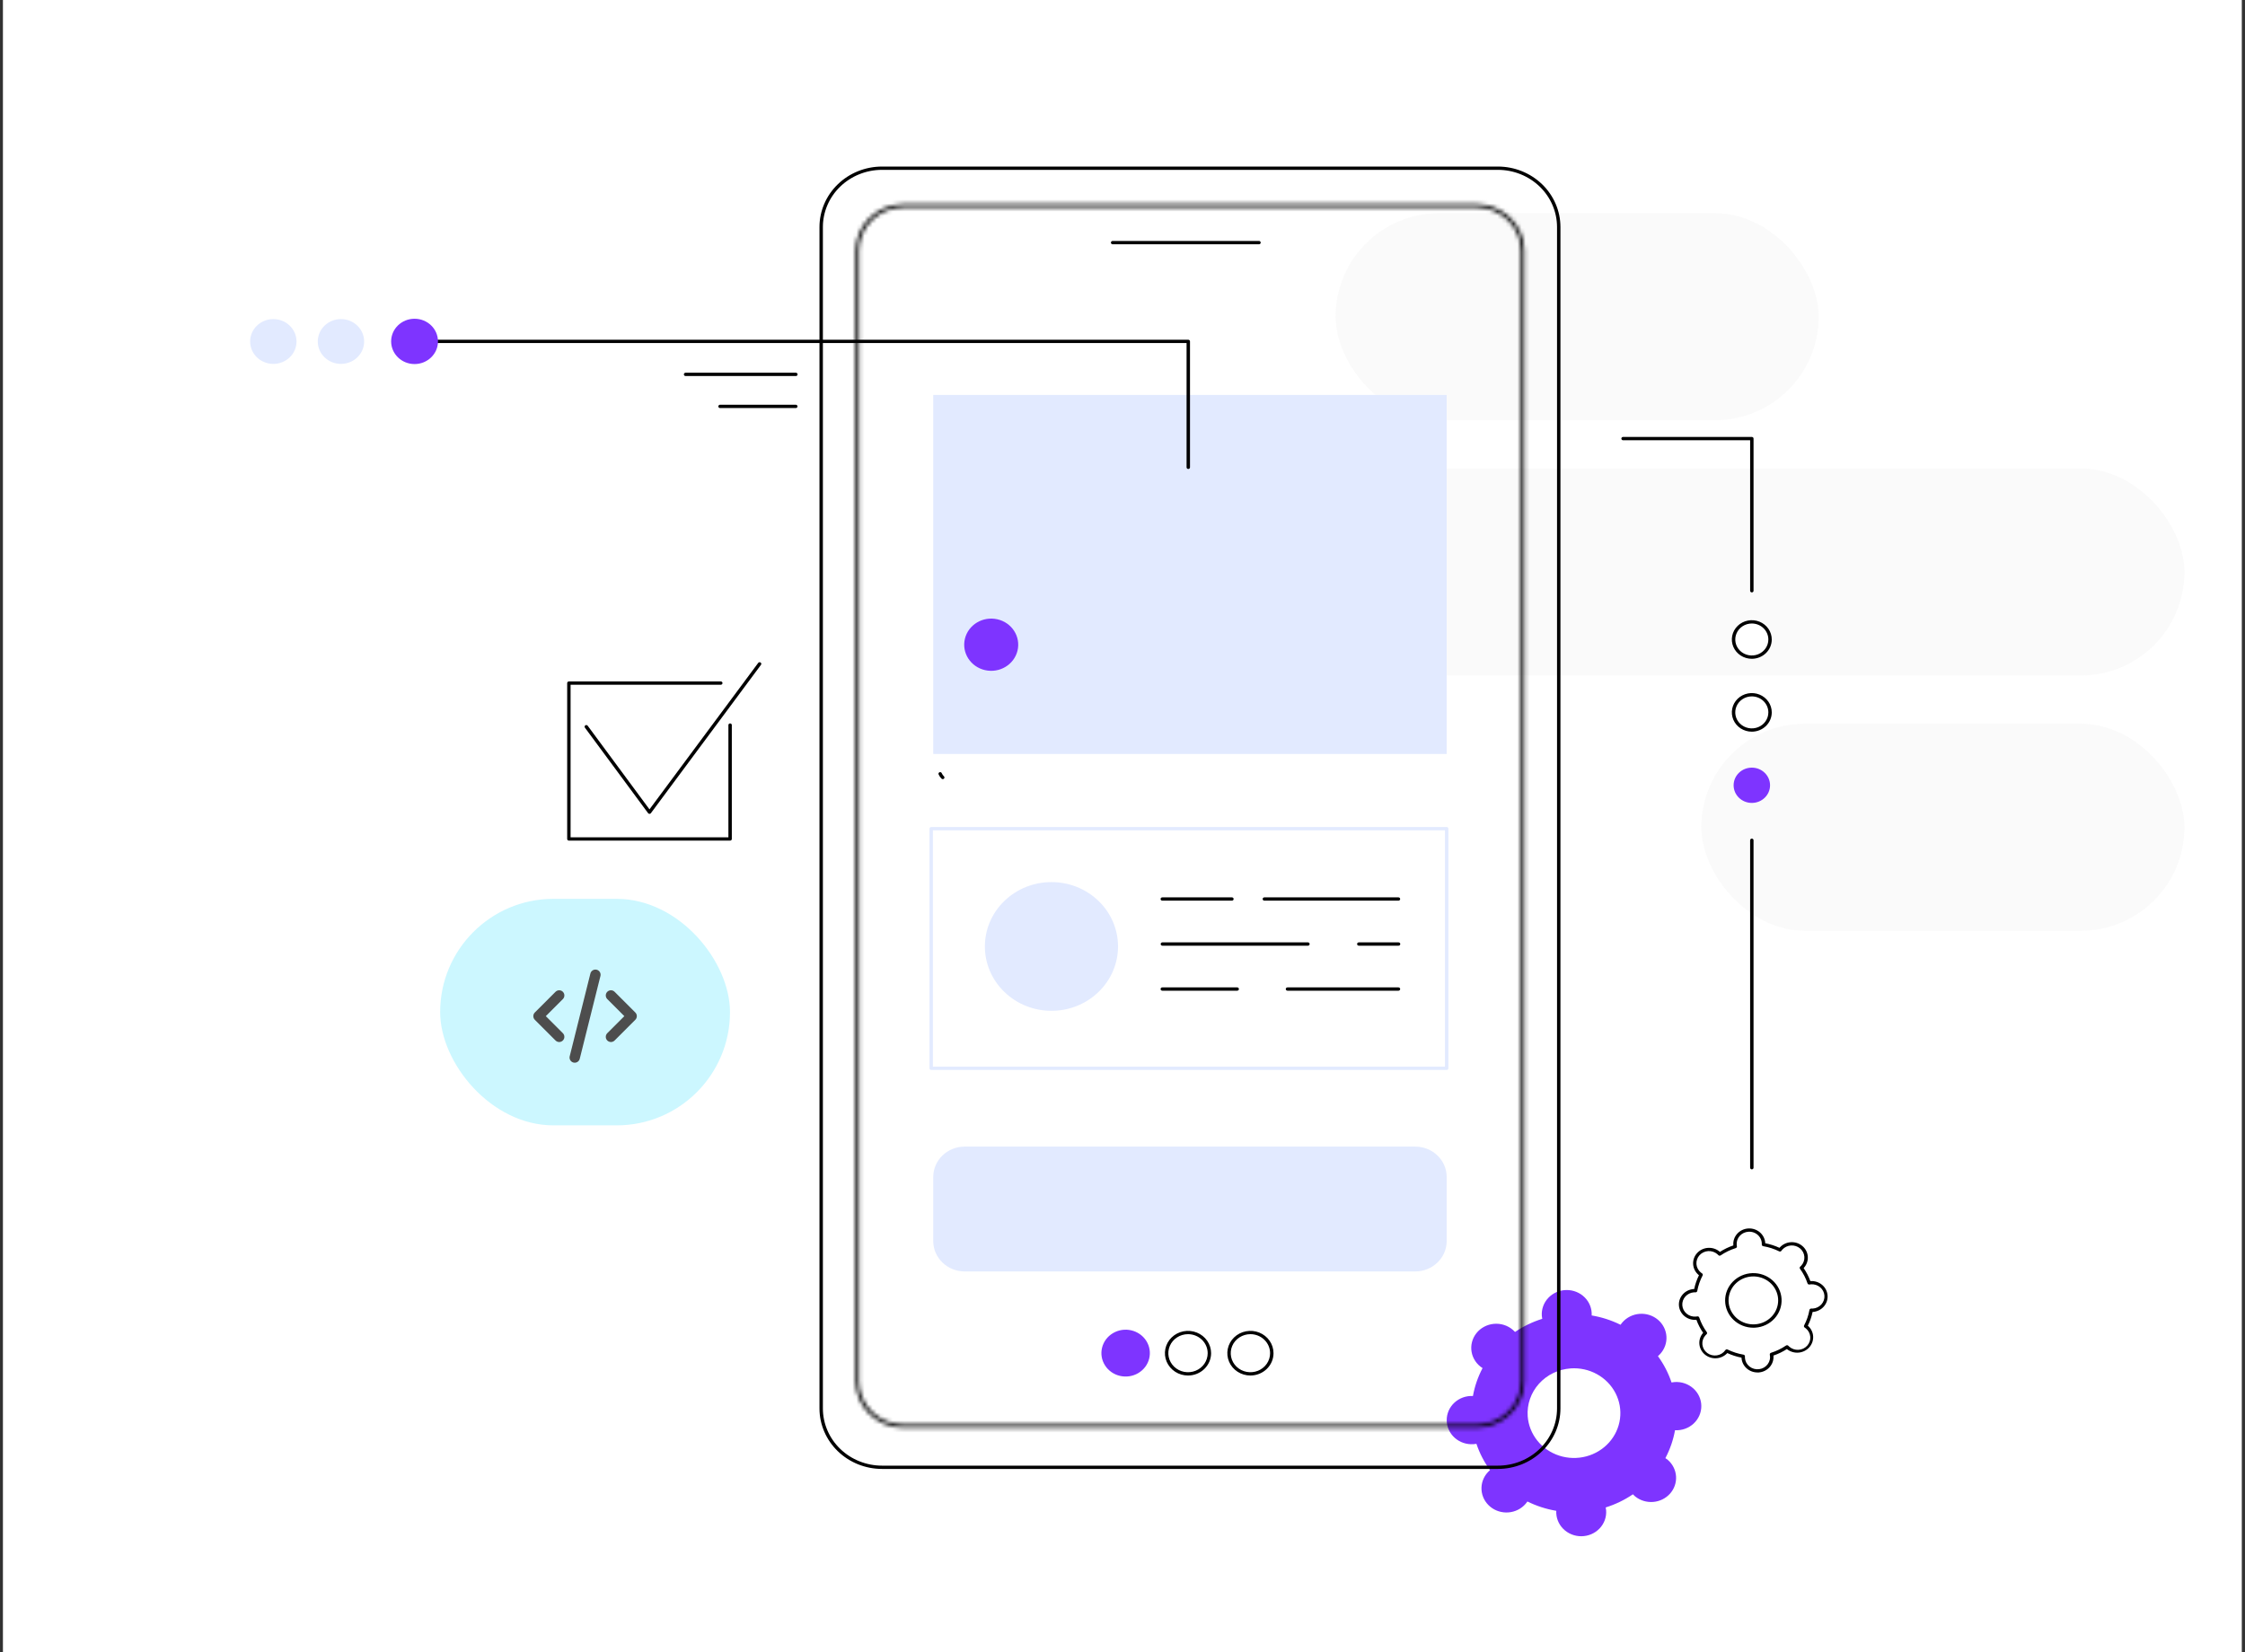 <svg width="557" height="410" viewBox="0 0 557 410" fill="none" xmlns="http://www.w3.org/2000/svg">
<rect x="0" y="0" width="557" height="410" fill="#333333" stroke="none"/>
<g clip-path="url(#clip0_943_908)">
<rect x="0.726" width="555.484" height="410" fill="white"/>
<g opacity="0.3">
<rect x="331.37" y="52.903" width="119.852" height="51.365" rx="25.683" fill="#EEEEEE"/>
<rect x="422.115" y="179.604" width="119.852" height="51.365" rx="25.683" fill="#EEEEEE"/>
<rect x="331.37" y="116.254" width="210.596" height="51.365" rx="25.683" fill="#EEEEEE"/>
</g>
<g clip-path="url(#clip1_943_908)">
<path d="M181.142 169.51H141.139V208.191H181.142V169.51Z" fill="white"/>
<path d="M365.565 358.386C365.815 358.369 366.065 358.336 366.311 358.288C367.091 360.614 368.227 362.813 369.682 364.813C369.495 364.975 369.318 365.148 369.151 365.33C368.601 365.922 368.178 366.614 367.907 367.365C367.637 368.117 367.523 368.913 367.574 369.707C367.625 370.502 367.839 371.278 368.203 371.992C368.568 372.705 369.076 373.341 369.697 373.863C370.319 374.385 371.042 374.782 371.823 375.03C372.605 375.279 373.431 375.375 374.251 375.312C375.071 375.249 375.871 375.028 376.602 374.664C377.334 374.299 377.983 373.797 378.511 373.187C378.675 373.002 378.827 372.808 378.967 372.606C381.22 373.718 383.632 374.496 386.123 374.916C386.078 375.733 386.207 376.551 386.501 377.318C386.796 378.086 387.25 378.787 387.835 379.378C388.42 379.969 389.125 380.438 389.905 380.756C390.685 381.074 391.524 381.233 392.371 381.226C393.217 381.218 394.053 381.042 394.826 380.71C395.6 380.378 396.295 379.896 396.868 379.294C397.442 378.692 397.882 377.982 398.161 377.21C398.44 376.437 398.552 375.617 398.491 374.801C398.471 374.558 398.436 374.317 398.387 374.079C400.792 373.325 403.067 372.226 405.135 370.819C405.303 371.001 405.482 371.172 405.672 371.333C406.918 372.342 408.523 372.838 410.143 372.714C411.764 372.589 413.268 371.855 414.334 370.668C415.399 369.481 415.94 367.937 415.84 366.369C415.739 364.8 415.006 363.333 413.797 362.282C413.606 362.123 413.405 361.976 413.195 361.841C414.345 359.663 415.15 357.331 415.584 354.922C416.429 354.965 417.275 354.841 418.068 354.556C418.862 354.272 419.587 353.833 420.198 353.267C420.81 352.701 421.295 352.02 421.623 351.265C421.952 350.511 422.117 349.7 422.109 348.881C422.101 348.063 421.919 347.255 421.576 346.507C421.232 345.759 420.734 345.087 420.111 344.532C419.488 343.978 418.755 343.552 417.956 343.282C417.157 343.013 416.309 342.904 415.465 342.963C415.214 342.982 414.965 343.016 414.718 343.064C413.939 340.737 412.803 338.538 411.347 336.538C411.535 336.376 411.712 336.202 411.878 336.02C412.428 335.428 412.851 334.736 413.122 333.984C413.393 333.233 413.506 332.437 413.455 331.642C413.404 330.848 413.19 330.071 412.826 329.358C412.461 328.644 411.953 328.008 411.332 327.486C410.71 326.965 409.988 326.568 409.206 326.319C408.424 326.07 407.599 325.975 406.778 326.038C405.958 326.101 405.159 326.321 404.427 326.686C403.696 327.051 403.047 327.553 402.518 328.163C402.353 328.347 402.201 328.542 402.062 328.745C399.81 327.633 397.398 326.854 394.906 326.435C394.951 325.618 394.822 324.8 394.528 324.033C394.234 323.266 393.78 322.565 393.194 321.974C392.609 321.382 391.904 320.913 391.124 320.596C390.344 320.278 389.505 320.118 388.659 320.126C387.812 320.134 386.977 320.309 386.203 320.641C385.429 320.974 384.734 321.456 384.161 322.058C383.587 322.66 383.148 323.369 382.869 324.142C382.59 324.914 382.477 325.734 382.538 326.551C382.558 326.793 382.593 327.034 382.642 327.272C380.237 328.026 377.962 329.124 375.894 330.532C375.726 330.351 375.547 330.179 375.357 330.019C374.721 329.468 373.975 329.051 373.164 328.793C372.354 328.534 371.497 328.441 370.647 328.518C369.797 328.595 368.973 328.84 368.226 329.239C367.479 329.638 366.825 330.183 366.306 330.837C365.787 331.492 365.413 332.243 365.208 333.045C365.002 333.846 364.971 334.679 365.114 335.492C365.257 336.306 365.573 337.082 366.041 337.772C366.509 338.462 367.12 339.051 367.834 339.502C366.684 341.68 365.879 344.013 365.445 346.422C364.602 346.381 363.758 346.507 362.966 346.792C362.175 347.078 361.452 347.517 360.843 348.083C360.233 348.648 359.75 349.329 359.422 350.082C359.094 350.835 358.93 351.645 358.938 352.462C358.946 353.279 359.127 354.085 359.469 354.832C359.812 355.579 360.309 356.25 360.929 356.804C361.55 357.359 362.282 357.784 363.079 358.055C363.876 358.326 364.722 358.436 365.565 358.379V358.386ZM389.704 339.573C391.975 339.418 394.242 339.917 396.22 341.008C398.197 342.099 399.795 343.732 400.813 345.701C401.83 347.671 402.22 349.887 401.935 352.071C401.649 354.255 400.7 356.308 399.208 357.97C397.716 359.633 395.748 360.83 393.552 361.41C391.356 361.991 389.031 361.929 386.872 361.232C384.712 360.535 382.815 359.235 381.42 357.495C380.025 355.756 379.195 353.655 379.034 351.459C378.821 348.516 379.826 345.612 381.826 343.384C383.827 341.156 386.66 339.787 389.704 339.579V339.573Z" fill="#7E34FF"/>
<path d="M420.749 327.116C420.893 327.104 421.036 327.085 421.178 327.058C421.622 328.388 422.271 329.646 423.101 330.79C422.994 330.883 422.893 330.982 422.797 331.086C422.181 331.773 421.872 332.668 421.938 333.575C422.004 334.482 422.44 335.326 423.15 335.922C423.86 336.518 424.786 336.817 425.724 336.753C426.662 336.689 427.535 336.267 428.151 335.581C428.245 335.475 428.331 335.364 428.411 335.248C429.699 335.883 431.079 336.329 432.503 336.568C432.496 336.708 432.496 336.847 432.503 336.987C432.57 337.893 433.006 338.737 433.716 339.333C434.426 339.929 435.351 340.228 436.289 340.164C437.227 340.099 438.1 339.678 438.716 338.991C439.332 338.305 439.641 337.41 439.575 336.503C439.565 336.364 439.545 336.227 439.517 336.09C440.893 335.661 442.194 335.034 443.377 334.231C443.472 334.335 443.574 334.433 443.683 334.524C444.034 334.819 444.442 335.045 444.884 335.187C445.325 335.33 445.792 335.386 446.256 335.355C446.72 335.323 447.174 335.203 447.59 335.002C448.006 334.801 448.378 334.522 448.683 334.182C448.988 333.842 449.221 333.448 449.368 333.021C449.515 332.594 449.574 332.143 449.541 331.694C449.509 331.245 449.385 330.807 449.177 330.404C448.969 330.002 448.681 329.642 448.329 329.347C448.22 329.258 448.105 329.174 447.987 329.096C448.643 327.851 449.104 326.517 449.352 325.139C449.496 325.149 449.639 325.149 449.783 325.139C450.721 325.075 451.594 324.654 452.21 323.968C452.826 323.281 453.136 322.386 453.07 321.48C453.003 320.573 452.568 319.729 451.858 319.133C451.148 318.537 450.222 318.238 449.285 318.302C449.141 318.312 448.999 318.331 448.858 318.359C448.412 317.029 447.764 315.771 446.935 314.625C447.043 314.533 447.144 314.435 447.239 314.33C447.855 313.643 448.164 312.748 448.097 311.841C448.031 310.935 447.595 310.091 446.885 309.495C446.175 308.899 445.249 308.6 444.311 308.665C443.374 308.729 442.501 309.15 441.884 309.837C441.79 309.942 441.704 310.053 441.625 310.17C440.337 309.534 438.957 309.088 437.532 308.848C437.54 308.709 437.54 308.57 437.532 308.431C437.466 307.524 437.03 306.68 436.32 306.084C435.61 305.489 434.684 305.19 433.747 305.254C432.809 305.318 431.936 305.74 431.32 306.426C430.704 307.113 430.395 308.008 430.461 308.915C430.471 309.053 430.491 309.191 430.519 309.327C429.143 309.757 427.842 310.384 426.659 311.187C426.335 310.842 425.941 310.564 425.501 310.371C425.062 310.178 424.587 310.074 424.104 310.065C423.622 310.056 423.143 310.143 422.696 310.319C422.25 310.496 421.845 310.759 421.507 311.092C421.17 311.425 420.906 311.821 420.732 312.256C420.558 312.691 420.478 313.156 420.497 313.623C420.516 314.089 420.633 314.546 420.841 314.967C421.049 315.388 421.343 315.763 421.707 316.07C421.816 316.161 421.93 316.245 422.049 316.323C421.392 317.569 420.932 318.903 420.684 320.28C420.54 320.271 420.396 320.271 420.253 320.28C419.789 320.312 419.335 320.432 418.919 320.633C418.502 320.834 418.131 321.112 417.826 321.452C417.521 321.792 417.288 322.186 417.14 322.613C416.993 323.04 416.934 323.491 416.966 323.94C416.999 324.389 417.123 324.827 417.331 325.23C417.539 325.633 417.827 325.992 418.178 326.287C418.529 326.582 418.938 326.807 419.379 326.95C419.821 327.092 420.287 327.149 420.751 327.118L420.749 327.116ZM434.555 316.355C435.854 316.266 437.151 316.551 438.282 317.175C439.413 317.799 440.327 318.733 440.909 319.859C441.491 320.986 441.714 322.253 441.551 323.502C441.387 324.751 440.845 325.925 439.991 326.876C439.138 327.827 438.012 328.512 436.756 328.844C435.501 329.176 434.171 329.141 432.936 328.742C431.701 328.344 430.616 327.6 429.818 326.605C429.02 325.61 428.545 324.409 428.453 323.153C428.332 321.47 428.907 319.81 430.051 318.536C431.195 317.262 432.815 316.48 434.555 316.36V316.355Z" fill="white"/>
<path d="M436.04 340.581C435.037 340.58 434.071 340.212 433.338 339.55C432.604 338.888 432.158 337.982 432.088 337.014C432.086 336.979 432.086 336.944 432.088 336.908C430.864 336.673 429.676 336.289 428.551 335.767C428.528 335.796 428.503 335.822 428.48 335.848C427.779 336.573 426.815 337.007 425.79 337.059C424.765 337.111 423.759 336.777 422.984 336.128C422.208 335.478 421.723 334.563 421.631 333.574C421.538 332.586 421.845 331.602 422.487 330.828L422.56 330.748C421.867 329.745 421.308 328.661 420.895 327.523H420.785C419.737 327.593 418.703 327.258 417.91 326.591C417.117 325.925 416.629 324.981 416.554 323.968C416.484 322.954 416.831 321.954 417.52 321.188C418.21 320.421 419.185 319.95 420.233 319.877H420.343C420.587 318.693 420.984 317.544 421.524 316.457C421.495 316.435 421.466 316.412 421.439 316.388C420.645 315.721 420.157 314.776 420.082 313.761C420.008 312.746 420.354 311.744 421.044 310.976C421.734 310.208 422.711 309.736 423.761 309.664C424.811 309.592 425.847 309.927 426.641 310.594L426.724 310.664C427.762 309.995 428.882 309.454 430.059 309.054C430.059 309.019 430.059 308.983 430.049 308.948C430.013 308.445 430.079 307.941 430.244 307.463C430.409 306.985 430.67 306.543 431.011 306.163C431.353 305.783 431.769 305.471 432.235 305.246C432.701 305.021 433.208 304.887 433.728 304.851C434.248 304.816 434.77 304.88 435.264 305.04C435.758 305.199 436.215 305.451 436.608 305.782C437.002 306.112 437.324 306.514 437.557 306.965C437.79 307.416 437.928 307.906 437.965 308.409C437.967 308.444 437.967 308.479 437.965 308.515C439.188 308.751 440.376 309.134 441.501 309.655L441.573 309.573C442.263 308.804 443.24 308.333 444.29 308.261C445.34 308.19 446.376 308.524 447.171 309.192C447.966 309.859 448.454 310.804 448.528 311.819C448.601 312.834 448.255 313.836 447.565 314.605L447.492 314.683C448.185 315.686 448.745 316.769 449.158 317.907H449.267C450.306 317.855 451.324 318.199 452.103 318.866C452.881 319.532 453.359 320.467 453.432 321.47C453.505 322.473 453.169 323.463 452.495 324.229C451.82 324.994 450.862 325.473 449.827 325.563H449.717C449.474 326.746 449.077 327.894 448.536 328.981L448.621 329.05C449.362 329.73 449.804 330.66 449.854 331.647C449.904 332.633 449.559 333.601 448.89 334.348C448.221 335.094 447.28 335.563 446.262 335.656C445.245 335.749 444.23 335.459 443.428 334.846C443.402 334.822 443.373 334.8 443.346 334.774C442.309 335.444 441.188 335.986 440.011 336.384C440.011 336.421 440.011 336.457 440.011 336.49C440.083 337.504 439.736 338.504 439.046 339.271C438.357 340.038 437.381 340.509 436.332 340.581C436.23 340.579 436.134 340.581 436.04 340.581ZM428.414 334.839C428.481 334.839 428.547 334.854 428.607 334.883C429.857 335.5 431.197 335.932 432.58 336.165C432.682 336.182 432.774 336.234 432.838 336.312C432.903 336.391 432.935 336.489 432.93 336.589C432.922 336.712 432.922 336.837 432.93 336.96C432.956 337.374 433.07 337.778 433.265 338.147C433.46 338.515 433.731 338.842 434.061 339.105C434.392 339.368 434.775 339.563 435.187 339.677C435.599 339.791 436.03 339.821 436.455 339.767C436.88 339.713 437.288 339.574 437.655 339.361C438.022 339.147 438.34 338.863 438.588 338.525C438.837 338.188 439.01 337.805 439.099 337.4C439.188 336.994 439.189 336.576 439.103 336.17C439.085 336.072 439.103 335.971 439.156 335.885C439.209 335.799 439.292 335.735 439.39 335.703C440.726 335.286 441.988 334.676 443.136 333.894C443.221 333.837 443.324 333.811 443.427 333.822C443.53 333.834 443.625 333.881 443.694 333.955C443.779 334.046 443.869 334.132 443.963 334.214C444.272 334.478 444.632 334.68 445.022 334.808C445.412 334.937 445.824 334.989 446.236 334.963C446.647 334.937 447.049 334.832 447.418 334.654C447.787 334.477 448.116 334.231 448.386 333.93C448.656 333.629 448.862 333.28 448.992 332.901C449.121 332.523 449.172 332.124 449.142 331.727C449.111 331.329 448.999 330.942 448.813 330.586C448.626 330.231 448.369 329.915 448.056 329.656C447.96 329.576 447.859 329.502 447.754 329.435C447.667 329.379 447.605 329.295 447.579 329.198C447.553 329.101 447.566 328.998 447.613 328.909C448.252 327.7 448.699 326.404 448.938 325.067C448.956 324.968 449.011 324.88 449.092 324.818C449.172 324.755 449.274 324.724 449.377 324.728C449.505 324.735 449.633 324.735 449.761 324.728C450.587 324.672 451.356 324.3 451.899 323.696C452.441 323.091 452.713 322.303 452.655 321.505C452.596 320.706 452.212 319.963 451.587 319.438C450.962 318.914 450.147 318.651 449.321 318.707C449.195 318.715 449.07 318.732 448.946 318.757C448.844 318.775 448.74 318.758 448.651 318.707C448.562 318.657 448.494 318.577 448.461 318.482C448.029 317.19 447.398 315.969 446.59 314.858C446.531 314.776 446.504 314.676 446.516 314.577C446.527 314.478 446.575 314.386 446.652 314.318C446.746 314.237 446.836 314.15 446.919 314.058C447.188 313.759 447.394 313.412 447.524 313.036C447.654 312.66 447.706 312.263 447.677 311.868C447.648 311.472 447.539 311.086 447.356 310.732C447.173 310.377 446.919 310.061 446.609 309.802C445.984 309.278 445.169 309.015 444.343 309.071C443.518 309.128 442.749 309.498 442.205 310.101C442.123 310.195 442.047 310.293 441.977 310.395C441.919 310.477 441.832 310.537 441.732 310.562C441.632 310.587 441.526 310.576 441.434 310.531C440.183 309.914 438.844 309.481 437.461 309.247C437.359 309.231 437.267 309.178 437.202 309.1C437.138 309.022 437.105 308.923 437.111 308.823C437.135 308.397 437.065 307.97 436.905 307.571C436.745 307.173 436.499 306.812 436.184 306.513C435.868 306.214 435.49 305.983 435.075 305.836C434.66 305.69 434.217 305.63 433.776 305.662C432.951 305.719 432.182 306.09 431.639 306.694C431.097 307.299 430.824 308.086 430.882 308.885C430.892 309.01 430.91 309.134 430.936 309.257C430.955 309.355 430.936 309.456 430.883 309.542C430.831 309.628 430.747 309.693 430.649 309.723C429.314 310.142 428.051 310.752 426.903 311.533C426.818 311.59 426.715 311.616 426.612 311.605C426.51 311.594 426.415 311.547 426.345 311.473C426.26 311.383 426.17 311.296 426.076 311.215C425.767 310.951 425.407 310.749 425.017 310.621C424.627 310.492 424.215 310.439 423.803 310.466C423.392 310.492 422.991 310.597 422.622 310.774C422.252 310.952 421.923 311.198 421.653 311.499C421.383 311.799 421.177 312.149 421.047 312.527C420.918 312.906 420.867 313.305 420.898 313.702C420.928 314.099 421.04 314.487 421.226 314.842C421.413 315.198 421.67 315.514 421.983 315.773C422.079 315.853 422.18 315.927 422.285 315.994C422.372 316.05 422.434 316.134 422.46 316.231C422.486 316.328 422.474 316.431 422.426 316.52C421.789 317.729 421.342 319.024 421.101 320.36C421.082 320.458 421.028 320.547 420.947 320.609C420.867 320.672 420.766 320.704 420.662 320.7C420.534 320.692 420.406 320.692 420.278 320.7C419.454 320.759 418.688 321.132 418.147 321.736C417.606 322.34 417.335 323.126 417.393 323.923C417.422 324.319 417.53 324.705 417.713 325.059C417.896 325.414 418.15 325.731 418.459 325.99C418.769 326.25 419.128 326.449 419.517 326.574C419.906 326.7 420.317 326.75 420.726 326.722C420.855 326.712 420.983 326.695 421.11 326.672C421.212 326.653 421.317 326.67 421.406 326.721C421.495 326.771 421.561 326.852 421.593 326.947C422.026 328.239 422.657 329.46 423.464 330.571C423.524 330.653 423.55 330.753 423.538 330.852C423.527 330.952 423.478 331.043 423.401 331.11C423.306 331.191 423.217 331.278 423.134 331.371C422.852 331.681 422.639 332.045 422.509 332.438C422.378 332.831 422.333 333.246 422.375 333.657C422.417 334.068 422.546 334.467 422.754 334.828C422.961 335.188 423.243 335.504 423.582 335.756C423.922 336.007 424.31 336.188 424.725 336.288C425.139 336.388 425.571 336.405 425.992 336.337C426.413 336.27 426.816 336.119 427.175 335.895C427.534 335.671 427.841 335.378 428.078 335.034C428.113 334.977 428.162 334.93 428.221 334.896C428.28 334.862 428.346 334.842 428.414 334.839ZM435.009 329.479C433.173 329.477 431.411 328.777 430.103 327.53C428.795 326.284 428.045 324.591 428.015 322.816C427.985 321.04 428.677 319.325 429.943 318.038C431.208 316.751 432.945 315.996 434.78 315.935C436.615 315.874 438.402 316.512 439.755 317.712C441.109 318.912 441.921 320.578 442.017 322.351C442.113 324.124 441.485 325.863 440.269 327.193C439.052 328.523 437.345 329.338 435.513 329.463C435.346 329.474 435.176 329.479 435.009 329.479ZM434.586 316.764C433.166 316.861 431.825 317.432 430.791 318.378C429.757 319.324 429.095 320.588 428.916 321.954C428.738 323.32 429.055 324.703 429.813 325.868C430.571 327.033 431.723 327.908 433.073 328.344C434.424 328.78 435.889 328.749 437.218 328.258C438.548 327.767 439.661 326.845 440.366 325.649C441.072 324.454 441.327 323.059 441.089 321.702C440.85 320.344 440.132 319.109 439.057 318.207C437.823 317.172 436.215 316.653 434.586 316.764Z" fill="black"/>
<path d="M371.647 364.523H218.828C214.716 364.519 210.773 362.937 207.866 360.125C204.958 357.314 203.322 353.502 203.318 349.526V56.328C203.322 52.352 204.958 48.54 207.866 45.728C210.773 42.917 214.716 41.335 218.828 41.331H371.647C375.759 41.335 379.701 42.917 382.609 45.728C385.517 48.54 387.152 52.352 387.157 56.328V349.527C387.152 353.503 385.516 357.315 382.609 360.126C379.701 362.937 375.759 364.519 371.647 364.523ZM218.828 42.149C214.94 42.154 211.213 43.649 208.464 46.307C205.715 48.965 204.169 52.569 204.164 56.328V349.527C204.169 353.287 205.715 356.891 208.464 359.549C211.213 362.207 214.94 363.702 218.828 363.707H371.647C375.535 363.702 379.262 362.207 382.011 359.549C384.76 356.891 386.306 353.287 386.311 349.527V56.328C386.306 52.569 384.76 48.965 382.011 46.307C379.262 43.649 375.535 42.154 371.647 42.149H218.828Z" fill="black"/>
<mask id="path-10-inside-1_943_908" fill="white">
<path d="M366.325 354.295H224.151C221.008 354.292 217.995 353.083 215.772 350.934C213.549 348.786 212.299 345.872 212.295 342.833V62.139C212.298 59.1 213.549 56.186 215.771 54.037C217.994 51.888 221.008 50.679 224.151 50.675H366.325C369.469 50.679 372.482 51.888 374.705 54.037C376.928 56.186 378.178 59.1 378.182 62.139V342.827C378.18 345.868 376.93 348.783 374.707 350.933C372.484 353.083 369.47 354.292 366.325 354.295ZM224.151 51.493C221.231 51.495 218.432 52.617 216.367 54.614C214.302 56.609 213.14 59.316 213.137 62.139V342.827C213.141 345.649 214.302 348.355 216.365 350.35C218.429 352.346 221.227 353.468 224.145 353.472H366.32C369.238 353.469 372.037 352.346 374.101 350.351C376.165 348.355 377.326 345.65 377.33 342.827V62.139C377.327 59.317 376.166 56.611 374.102 54.615C372.037 52.619 369.239 51.496 366.32 51.493H224.151Z"/>
</mask>
<path d="M366.325 354.295V356.007H366.327L366.325 354.295ZM224.151 354.295L224.149 356.007H224.151V354.295ZM212.295 342.833H210.583L210.583 342.835L212.295 342.833ZM212.295 62.139L210.583 62.137V62.139H212.295ZM224.151 50.675V48.963L224.149 48.963L224.151 50.675ZM366.325 50.675L366.327 48.963H366.325V50.675ZM378.182 62.139H379.894V62.137L378.182 62.139ZM378.182 342.827L379.894 342.829V342.827H378.182ZM224.151 51.493V49.781L224.15 49.781L224.151 51.493ZM213.137 62.139L211.425 62.138V62.139H213.137ZM213.137 342.827H211.425L211.425 342.83L213.137 342.827ZM224.145 353.472L224.143 355.184H224.145V353.472ZM366.32 353.472V355.184H366.321L366.32 353.472ZM377.33 342.827L379.042 342.83V342.827H377.33ZM377.33 62.139H379.042V62.138L377.33 62.139ZM366.32 51.493L366.321 49.781H366.32V51.493ZM366.325 352.583H224.151V356.007H366.325V352.583ZM224.153 352.583C221.445 352.58 218.86 351.538 216.962 349.703L214.582 352.165C217.129 354.628 220.571 356.004 224.149 356.007L224.153 352.583ZM216.962 349.703C215.066 347.87 214.011 345.398 214.007 342.831L210.583 342.835C210.587 346.347 212.033 349.701 214.582 352.165L216.962 349.703ZM214.007 342.833V62.139H210.583V342.833H214.007ZM214.007 62.141C214.01 59.574 215.066 57.101 216.962 55.268L214.581 52.806C212.032 55.271 210.587 58.626 210.583 62.137L214.007 62.141ZM216.962 55.268C218.86 53.432 221.445 52.39 224.153 52.387L224.149 48.963C220.571 48.967 217.129 50.343 214.581 52.806L216.962 55.268ZM224.151 52.387H366.325V48.963H224.151V52.387ZM366.324 52.387C369.032 52.39 371.617 53.432 373.515 55.268L375.895 52.806C373.348 50.343 369.906 48.967 366.327 48.963L366.324 52.387ZM373.515 55.268C375.411 57.101 376.466 59.574 376.469 62.141L379.894 62.137C379.89 58.626 378.445 55.271 375.895 52.806L373.515 55.268ZM376.469 62.139V342.827H379.894V62.139H376.469ZM376.469 342.826C376.468 345.394 375.413 347.868 373.517 349.702L375.897 352.164C378.447 349.697 379.891 346.341 379.894 342.829L376.469 342.826ZM373.517 349.702C371.618 351.538 369.033 352.581 366.324 352.583L366.327 356.007C369.907 356.004 373.35 354.628 375.897 352.164L373.517 349.702ZM224.15 49.781C220.795 49.783 217.567 51.072 215.177 53.382L217.557 55.844C219.297 54.163 221.668 53.207 224.152 53.206L224.15 49.781ZM215.177 53.382C212.785 55.694 211.429 58.842 211.425 62.138L214.849 62.141C214.852 59.791 215.819 57.525 217.557 55.844L215.177 53.382ZM211.425 62.139V342.827H214.849V62.139H211.425ZM211.425 342.83C211.429 346.124 212.785 349.27 215.175 351.581L217.556 349.119C215.819 347.44 214.852 345.175 214.849 342.825L211.425 342.83ZM215.175 351.581C217.564 353.89 220.79 355.18 224.143 355.184L224.147 351.759C221.664 351.756 219.295 350.801 217.556 349.119L215.175 351.581ZM224.145 355.184H366.32V351.759H224.145V355.184ZM366.321 355.184C369.675 355.18 372.902 353.891 375.291 351.582L372.911 349.12C371.171 350.801 368.801 351.757 366.318 351.759L366.321 355.184ZM375.291 351.582C377.682 349.27 379.038 346.124 379.042 342.83L375.617 342.825C375.615 345.175 374.648 347.44 372.911 349.12L375.291 351.582ZM379.042 342.827V62.139H375.617V342.827H379.042ZM379.042 62.138C379.038 58.843 377.682 55.696 375.292 53.384L372.911 55.846C374.649 57.526 375.615 59.791 375.617 62.141L379.042 62.138ZM375.292 53.384C372.903 51.074 369.676 49.785 366.321 49.781L366.318 53.206C368.802 53.208 371.172 54.164 372.911 55.846L375.292 53.384ZM366.32 49.781H224.151V53.206H366.32V49.781Z" fill="black" mask="url(#path-10-inside-1_943_908)"/>
<path d="M312.384 60.617H276.021C275.914 60.609 275.813 60.563 275.74 60.487C275.666 60.411 275.625 60.311 275.625 60.206C275.625 60.102 275.666 60.002 275.74 59.926C275.813 59.85 275.914 59.803 276.021 59.796H312.39C312.498 59.803 312.598 59.85 312.672 59.926C312.746 60.002 312.786 60.102 312.786 60.206C312.786 60.311 312.746 60.411 312.672 60.487C312.598 60.563 312.498 60.609 312.39 60.617H312.384Z" fill="black"/>
<path d="M358.932 98.009H231.544V187.095H358.932V98.009Z" fill="#E2EAFF"/>
<path d="M351.128 284.536H239.349C235.038 284.536 231.544 287.914 231.544 292.082V307.968C231.544 312.136 235.038 315.514 239.349 315.514H351.128C355.438 315.514 358.932 312.136 358.932 307.968V292.082C358.932 287.914 355.438 284.536 351.128 284.536Z" fill="#E2EAFF"/>
<path d="M310.238 341.342C309.105 341.342 307.997 341.017 307.055 340.408C306.113 339.799 305.379 338.934 304.945 337.922C304.511 336.91 304.398 335.796 304.619 334.721C304.84 333.647 305.386 332.66 306.187 331.885C306.988 331.11 308.009 330.583 309.12 330.369C310.231 330.155 311.383 330.265 312.43 330.684C313.477 331.103 314.372 331.813 315.001 332.724C315.631 333.635 315.967 334.706 315.967 335.802C315.965 337.271 315.361 338.678 314.287 339.717C313.213 340.755 311.757 341.34 310.238 341.342ZM310.238 331.081C309.272 331.08 308.328 331.357 307.525 331.875C306.721 332.394 306.095 333.131 305.725 333.994C305.355 334.857 305.258 335.806 305.447 336.722C305.635 337.638 306.1 338.479 306.783 339.14C307.465 339.8 308.335 340.25 309.283 340.433C310.23 340.615 311.212 340.521 312.104 340.164C312.996 339.807 313.759 339.202 314.296 338.425C314.832 337.649 315.119 336.736 315.119 335.802C315.118 334.55 314.603 333.35 313.688 332.465C312.773 331.58 311.532 331.082 310.238 331.081Z" fill="black"/>
<path d="M294.752 341.342C293.619 341.342 292.512 341.017 291.57 340.408C290.627 339.799 289.893 338.934 289.46 337.922C289.026 336.91 288.912 335.796 289.134 334.721C289.355 333.647 289.9 332.66 290.701 331.885C291.503 331.11 292.523 330.583 293.635 330.369C294.746 330.155 295.898 330.265 296.945 330.684C297.992 331.103 298.886 331.813 299.516 332.724C300.146 333.635 300.482 334.706 300.482 335.802C300.48 337.271 299.876 338.679 298.802 339.717C297.728 340.756 296.271 341.34 294.752 341.342ZM294.752 331.081C293.787 331.081 292.843 331.357 292.04 331.876C291.237 332.395 290.611 333.132 290.241 333.995C289.872 334.858 289.775 335.807 289.963 336.723C290.152 337.639 290.617 338.48 291.3 339.141C291.983 339.801 292.853 340.251 293.8 340.433C294.747 340.615 295.729 340.521 296.621 340.164C297.513 339.807 298.276 339.201 298.812 338.425C299.349 337.649 299.635 336.736 299.635 335.802C299.634 334.55 299.119 333.35 298.204 332.465C297.288 331.58 296.047 331.082 294.752 331.081Z" fill="black"/>
<path d="M282.437 340.725C285.26 339.038 286.134 335.457 284.389 332.727C282.644 329.997 278.94 329.151 276.117 330.839C273.294 332.526 272.42 336.107 274.165 338.837C275.91 341.567 279.613 342.412 282.437 340.725Z" fill="#7E34FF"/>
<path d="M358.931 205.64H231.034V265.107H358.931V205.64Z" fill="white"/>
<path d="M358.93 265.516H231.041C230.929 265.516 230.821 265.473 230.742 265.396C230.662 265.319 230.618 265.215 230.618 265.107V205.64C230.617 205.586 230.628 205.533 230.649 205.483C230.671 205.433 230.702 205.388 230.741 205.35C230.78 205.312 230.827 205.282 230.879 205.261C230.93 205.241 230.985 205.231 231.041 205.231H358.93C358.986 205.231 359.041 205.241 359.092 205.261C359.144 205.282 359.19 205.312 359.23 205.35C359.269 205.388 359.3 205.433 359.321 205.483C359.342 205.533 359.353 205.586 359.353 205.64V265.107C359.353 265.215 359.308 265.319 359.229 265.396C359.15 265.473 359.042 265.516 358.93 265.516ZM231.456 264.696H358.507V206.049H231.456V264.696Z" fill="#E2EAFF"/>
<path d="M346.966 223.503H313.696C313.584 223.503 313.476 223.46 313.397 223.383C313.318 223.306 313.273 223.202 313.273 223.094C313.273 222.985 313.318 222.881 313.397 222.805C313.476 222.728 313.584 222.685 313.696 222.685H346.966C347.079 222.685 347.186 222.728 347.266 222.805C347.345 222.881 347.39 222.985 347.39 223.094C347.39 223.202 347.345 223.306 347.266 223.383C347.186 223.46 347.079 223.503 346.966 223.503Z" fill="black"/>
<path d="M305.648 223.503H288.371C288.259 223.503 288.151 223.46 288.072 223.383C287.992 223.306 287.948 223.202 287.948 223.094C287.948 222.985 287.992 222.881 288.072 222.805C288.151 222.728 288.259 222.685 288.371 222.685H305.648C305.761 222.685 305.868 222.728 305.948 222.805C306.027 222.881 306.071 222.985 306.071 223.094C306.071 223.202 306.027 223.306 305.948 223.383C305.868 223.46 305.761 223.503 305.648 223.503Z" fill="black"/>
<path d="M346.965 234.675H337.157C337.099 234.679 337.04 234.671 336.985 234.652C336.931 234.634 336.88 234.604 336.838 234.566C336.795 234.527 336.761 234.481 336.738 234.429C336.715 234.377 336.703 234.322 336.703 234.265C336.703 234.209 336.715 234.153 336.738 234.102C336.761 234.05 336.795 234.004 336.838 233.965C336.88 233.927 336.931 233.897 336.985 233.878C337.04 233.859 337.099 233.852 337.157 233.855H346.965C347.023 233.852 347.081 233.859 347.136 233.878C347.191 233.897 347.241 233.927 347.284 233.965C347.326 234.004 347.36 234.05 347.383 234.102C347.406 234.153 347.418 234.209 347.418 234.265C347.418 234.322 347.406 234.377 347.383 234.429C347.36 234.481 347.326 234.527 347.284 234.566C347.241 234.604 347.191 234.634 347.136 234.652C347.081 234.671 347.023 234.679 346.965 234.675Z" fill="black"/>
<path d="M324.535 234.675H288.369C288.261 234.668 288.16 234.622 288.087 234.546C288.013 234.47 287.972 234.369 287.972 234.265C287.972 234.161 288.013 234.061 288.087 233.984C288.16 233.908 288.261 233.862 288.369 233.855H324.535C324.643 233.862 324.744 233.908 324.817 233.984C324.891 234.061 324.932 234.161 324.932 234.265C324.932 234.369 324.891 234.47 324.817 234.546C324.744 234.622 324.643 234.668 324.535 234.675Z" fill="black"/>
<path d="M346.967 245.846H319.432C319.32 245.846 319.212 245.803 319.133 245.726C319.053 245.649 319.009 245.545 319.009 245.437C319.009 245.328 319.053 245.224 319.133 245.147C319.212 245.071 319.32 245.028 319.432 245.028H346.967C347.08 245.028 347.187 245.071 347.267 245.147C347.346 245.224 347.391 245.328 347.391 245.437C347.391 245.545 347.346 245.649 347.267 245.726C347.187 245.803 347.08 245.846 346.967 245.846Z" fill="black"/>
<path d="M306.958 245.846H288.371C288.259 245.846 288.151 245.803 288.072 245.726C287.992 245.649 287.948 245.545 287.948 245.437C287.948 245.328 287.992 245.224 288.072 245.147C288.151 245.071 288.259 245.028 288.371 245.028H306.958C307.07 245.028 307.178 245.071 307.257 245.147C307.337 245.224 307.381 245.328 307.381 245.437C307.381 245.545 307.337 245.649 307.257 245.726C307.178 245.803 307.07 245.846 306.958 245.846Z" fill="black"/>
<path d="M272.552 246.159C279.002 239.923 279.002 229.811 272.552 223.574C266.102 217.338 255.645 217.338 249.195 223.574C242.745 229.811 242.745 239.923 249.195 246.159C255.645 252.396 266.102 252.396 272.552 246.159Z" fill="#E2EAFF"/>
<path d="M252.447 161.476C253.297 157.993 251.067 154.504 247.465 153.682C243.864 152.86 240.255 155.017 239.405 158.499C238.555 161.982 240.785 165.471 244.387 166.293C247.988 167.115 251.597 164.958 252.447 161.476Z" fill="#7E34FF"/>
<path d="M233.905 193.348C233.849 193.348 233.795 193.337 233.743 193.317C233.692 193.296 233.646 193.265 233.607 193.227C233.308 192.939 233.068 192.598 232.899 192.223C232.869 192.173 232.85 192.118 232.843 192.061C232.837 192.003 232.843 191.945 232.861 191.89C232.88 191.835 232.91 191.785 232.95 191.742C232.99 191.699 233.039 191.665 233.094 191.641C233.148 191.618 233.207 191.606 233.267 191.607C233.327 191.607 233.386 191.62 233.44 191.644C233.494 191.668 233.543 191.703 233.582 191.746C233.621 191.79 233.651 191.841 233.668 191.896C233.795 192.176 233.974 192.432 234.197 192.649C234.256 192.707 234.296 192.78 234.312 192.859C234.327 192.938 234.319 193.02 234.287 193.095C234.255 193.169 234.201 193.233 234.132 193.278C234.062 193.323 233.981 193.348 233.897 193.348H233.905Z" fill="black"/>
<path d="M294.823 116.376C294.768 116.376 294.712 116.365 294.661 116.345C294.609 116.324 294.562 116.294 294.523 116.256C294.483 116.218 294.452 116.173 294.431 116.123C294.409 116.074 294.398 116.02 294.398 115.966V85.129H102.732C102.624 85.122 102.524 85.076 102.45 85C102.376 84.924 102.335 84.823 102.335 84.719C102.335 84.615 102.376 84.515 102.45 84.439C102.524 84.362 102.624 84.316 102.732 84.309H294.823C294.936 84.31 295.043 84.353 295.123 84.43C295.202 84.507 295.246 84.612 295.246 84.72V115.961C295.247 116.015 295.237 116.069 295.216 116.119C295.195 116.169 295.164 116.215 295.125 116.254C295.085 116.292 295.038 116.323 294.987 116.344C294.935 116.365 294.879 116.376 294.823 116.376Z" fill="black"/>
<path d="M102.854 90.341C106.063 90.341 108.664 87.825 108.664 84.72C108.664 81.615 106.063 79.099 102.854 79.099C99.646 79.099 97.044 81.615 97.044 84.72C97.044 87.825 99.646 90.341 102.854 90.341Z" fill="#7E34FF"/>
<path d="M84.594 90.302C87.771 90.302 90.347 87.814 90.347 84.744C90.347 81.674 87.771 79.186 84.594 79.186C81.418 79.186 78.842 81.674 78.842 84.744C78.842 87.814 81.418 90.302 84.594 90.302Z" fill="#E2EAFF"/>
<path d="M67.813 90.303C70.99 90.303 73.565 87.814 73.565 84.744C73.565 81.675 70.99 79.186 67.813 79.186C64.636 79.186 62.06 81.675 62.06 84.744C62.06 87.814 64.636 90.303 67.813 90.303Z" fill="#E2EAFF"/>
<path d="M197.466 93.315H170.095C169.983 93.315 169.876 93.272 169.796 93.195C169.717 93.118 169.672 93.014 169.672 92.906C169.672 92.797 169.717 92.693 169.796 92.617C169.876 92.54 169.983 92.497 170.095 92.497H197.466C197.521 92.497 197.576 92.507 197.628 92.528C197.679 92.549 197.726 92.579 197.765 92.617C197.804 92.655 197.835 92.7 197.857 92.749C197.878 92.799 197.889 92.852 197.889 92.906C197.889 92.96 197.878 93.013 197.857 93.062C197.835 93.112 197.804 93.157 197.765 93.195C197.726 93.233 197.679 93.263 197.628 93.284C197.576 93.305 197.521 93.315 197.466 93.315Z" fill="black"/>
<path d="M197.468 101.259H178.622C178.514 101.252 178.413 101.206 178.34 101.13C178.266 101.054 178.225 100.953 178.225 100.849C178.225 100.745 178.266 100.645 178.34 100.568C178.413 100.492 178.514 100.446 178.622 100.439H197.468C197.576 100.446 197.677 100.492 197.75 100.568C197.824 100.645 197.865 100.745 197.865 100.849C197.865 100.953 197.824 101.054 197.75 101.13C197.677 101.206 197.576 101.252 197.468 101.259Z" fill="black"/>
<path d="M181.147 208.601H141.146C141.09 208.601 141.035 208.59 140.984 208.57C140.932 208.55 140.885 208.519 140.846 208.481C140.807 208.443 140.776 208.398 140.754 208.348C140.733 208.299 140.722 208.245 140.723 208.192V169.513C140.722 169.459 140.733 169.405 140.754 169.356C140.775 169.306 140.807 169.26 140.846 169.222C140.885 169.184 140.932 169.154 140.983 169.133C141.035 169.112 141.09 169.102 141.146 169.102H178.859C178.966 169.109 179.067 169.155 179.141 169.231C179.214 169.307 179.255 169.408 179.255 169.512C179.255 169.616 179.214 169.716 179.141 169.792C179.067 169.868 178.966 169.915 178.859 169.922H141.565V207.781H180.722V179.902C180.729 179.798 180.777 179.701 180.856 179.629C180.935 179.558 181.038 179.519 181.146 179.519C181.254 179.519 181.358 179.558 181.436 179.629C181.515 179.701 181.563 179.798 181.57 179.902V208.192C181.57 208.3 181.526 208.404 181.446 208.481C181.367 208.558 181.259 208.601 181.147 208.601Z" fill="black"/>
<path d="M161.141 201.962C161.074 201.962 161.007 201.946 160.947 201.917C160.888 201.887 160.836 201.844 160.797 201.791L145.123 180.574C145.058 180.485 145.031 180.376 145.05 180.269C145.068 180.161 145.13 180.066 145.221 180.003C145.312 179.94 145.426 179.914 145.536 179.932C145.647 179.95 145.746 180.009 145.811 180.098L161.141 200.848L188.113 164.509C188.145 164.464 188.186 164.426 188.233 164.396C188.28 164.367 188.334 164.347 188.389 164.337C188.445 164.328 188.502 164.329 188.556 164.341C188.611 164.354 188.663 164.376 188.709 164.408C188.755 164.44 188.793 164.48 188.823 164.527C188.852 164.573 188.872 164.625 188.88 164.679C188.889 164.733 188.886 164.788 188.872 164.841C188.858 164.894 188.833 164.943 188.799 164.987L161.491 201.791C161.451 201.845 161.398 201.889 161.338 201.918C161.277 201.948 161.209 201.963 161.141 201.962Z" fill="black"/>
<path d="M434.642 290.178C434.587 290.178 434.532 290.167 434.48 290.147C434.429 290.126 434.382 290.096 434.343 290.058C434.303 290.02 434.272 289.975 434.251 289.925C434.23 289.876 434.219 289.822 434.219 289.768V208.515C434.219 208.406 434.264 208.302 434.343 208.226C434.422 208.149 434.53 208.106 434.642 208.106C434.755 208.106 434.862 208.149 434.942 208.226C435.021 208.302 435.065 208.406 435.065 208.515V289.778C435.063 289.885 435.018 289.987 434.939 290.062C434.86 290.136 434.753 290.178 434.642 290.178Z" fill="black"/>
<path d="M434.644 147.006C434.588 147.007 434.533 146.996 434.481 146.976C434.43 146.955 434.383 146.925 434.344 146.887C434.305 146.849 434.273 146.804 434.252 146.754C434.231 146.704 434.22 146.651 434.221 146.597V109.25H402.667C402.56 109.243 402.459 109.197 402.386 109.12C402.312 109.044 402.271 108.944 402.271 108.84C402.271 108.736 402.312 108.635 402.386 108.559C402.459 108.483 402.56 108.437 402.667 108.43H434.644C434.756 108.43 434.863 108.473 434.943 108.55C435.022 108.626 435.067 108.73 435.067 108.839V146.597C435.067 146.651 435.056 146.704 435.035 146.754C435.014 146.804 434.983 146.849 434.943 146.887C434.904 146.925 434.857 146.955 434.806 146.976C434.754 146.996 434.699 147.007 434.644 147.006Z" fill="black"/>
<path d="M434.641 163.071C437.137 163.071 439.161 161.111 439.161 158.694C439.161 156.276 437.137 154.316 434.641 154.316C432.145 154.316 430.122 156.276 430.122 158.694C430.122 161.111 432.145 163.071 434.641 163.071Z" fill="white"/>
<path d="M434.644 163.482C433.664 163.484 432.706 163.204 431.89 162.679C431.074 162.154 430.438 161.407 430.062 160.532C429.686 159.658 429.586 158.695 429.776 157.765C429.966 156.836 430.437 155.982 431.129 155.311C431.821 154.64 432.704 154.183 433.665 153.998C434.625 153.812 435.622 153.907 436.527 154.269C437.433 154.631 438.206 155.245 438.751 156.032C439.296 156.82 439.586 157.746 439.586 158.694C439.586 159.962 439.065 161.178 438.139 162.076C437.212 162.973 435.955 163.479 434.644 163.482ZM434.644 154.725C433.832 154.724 433.038 154.955 432.362 155.39C431.686 155.826 431.159 156.445 430.847 157.17C430.535 157.895 430.453 158.693 430.61 159.463C430.768 160.233 431.158 160.941 431.731 161.497C432.305 162.053 433.036 162.431 433.833 162.585C434.629 162.739 435.455 162.661 436.205 162.36C436.955 162.06 437.597 161.552 438.048 160.899C438.499 160.246 438.74 159.479 438.74 158.694C438.74 157.642 438.309 156.634 437.541 155.89C436.773 155.146 435.731 154.727 434.644 154.725Z" fill="black"/>
<path d="M434.641 181.16C437.137 181.16 439.161 179.201 439.161 176.783C439.161 174.365 437.137 172.406 434.641 172.406C432.145 172.406 430.122 174.365 430.122 176.783C430.122 179.201 432.145 181.16 434.641 181.16Z" fill="white"/>
<path d="M434.644 181.57C433.664 181.572 432.705 181.292 431.89 180.767C431.074 180.242 430.438 179.495 430.062 178.62C429.685 177.745 429.586 176.782 429.776 175.852C429.966 174.923 430.437 174.069 431.13 173.398C431.822 172.728 432.705 172.271 433.666 172.085C434.627 171.9 435.623 171.995 436.528 172.357C437.434 172.719 438.208 173.334 438.752 174.121C439.296 174.909 439.587 175.836 439.586 176.783C439.586 178.051 439.065 179.267 438.139 180.165C437.212 181.062 435.955 181.567 434.644 181.57ZM434.644 172.813C433.831 172.811 433.037 173.042 432.36 173.478C431.684 173.913 431.156 174.532 430.844 175.257C430.531 175.983 430.449 176.781 430.606 177.552C430.763 178.323 431.154 179.031 431.727 179.587C432.301 180.143 433.033 180.522 433.83 180.676C434.626 180.83 435.452 180.752 436.203 180.452C436.954 180.152 437.596 179.643 438.047 178.99C438.499 178.337 438.74 177.569 438.74 176.783C438.74 175.732 438.309 174.723 437.541 173.979C436.773 173.235 435.731 172.815 434.644 172.813Z" fill="black"/>
<path d="M434.641 199.249C437.137 199.249 439.161 197.289 439.161 194.871C439.161 192.454 437.137 190.494 434.641 190.494C432.145 190.494 430.122 192.454 430.122 194.871C430.122 197.289 432.145 199.249 434.641 199.249Z" fill="#7E34FF"/>
<rect x="109.205" y="223.053" width="71.911" height="56.21" rx="28.105" fill="#CCF7FF"/>
<g clip-path="url(#clip2_943_908)">
<path d="M138.74 247.024L133.603 252.16L138.74 257.297" stroke="#4D4D4D" stroke-width="2.568" stroke-linecap="round" stroke-linejoin="round"/>
<path d="M151.581 247.024L156.717 252.16L151.581 257.297" stroke="#4D4D4D" stroke-width="2.568" stroke-linecap="round" stroke-linejoin="round"/>
<path d="M147.728 241.887L142.592 262.433" stroke="#4D4D4D" stroke-width="2.568" stroke-linecap="round" stroke-linejoin="round"/>
</g>
</g>
</g>
<defs>
<clipPath id="clip0_943_908">
<rect x="0.726" width="555.484" height="410" fill="white"/>
</clipPath>
<clipPath id="clip1_943_908">
<rect width="412.791" height="340.3" fill="white" transform="translate(40.719 41.331)"/>
</clipPath>
<clipPath id="clip2_943_908">
<rect width="30.819" height="30.819" fill="white" transform="translate(129.751 236.751)"/>
</clipPath>
</defs>
</svg>
